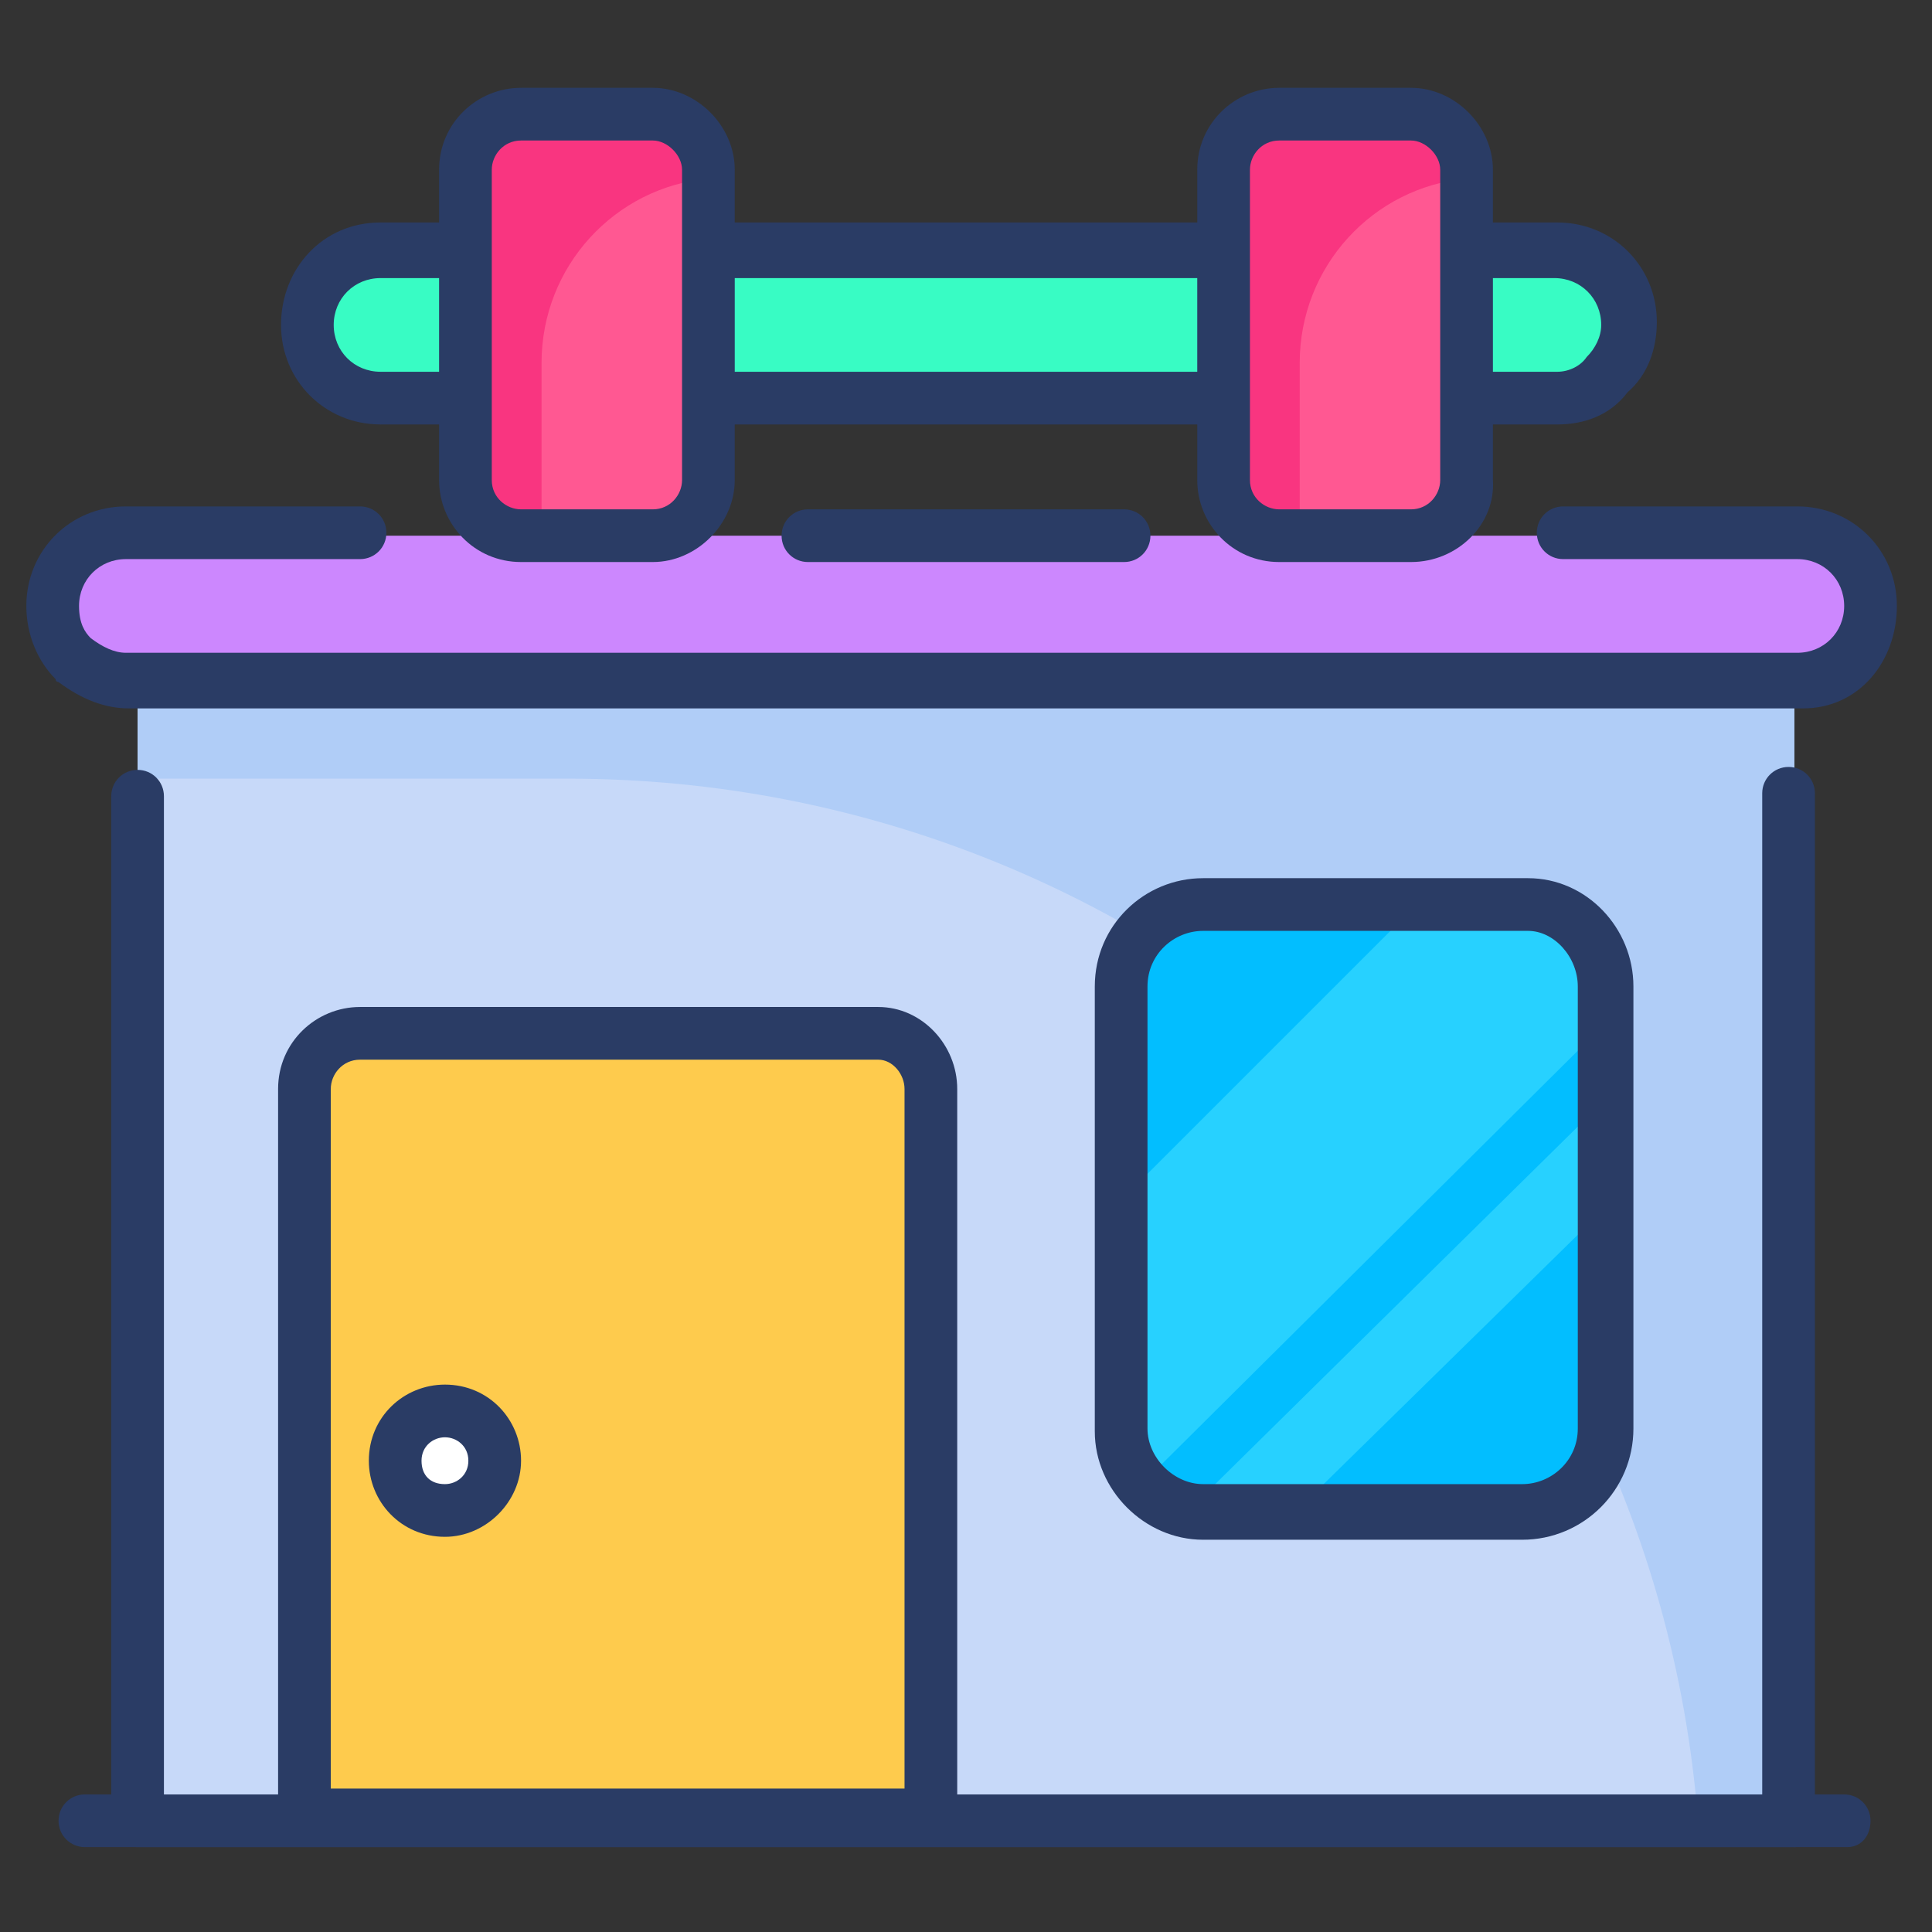 <svg id="Layer_1" height="512" viewBox="0 0 66 66" width="512" xmlns="http://www.w3.org/2000/svg"><rect x="0" y="0" width="66" height="66" fill="#333333" stroke="none"/><g><g><path d="m4.7 23.4h56.4v38.7h-56.4z" fill="#c7d9f9"/></g><g><path d="m61.3 23.4v38.7h-3.3c-1.6-19.9-18.3-35.5-38.6-35.5h-14.7v-3.2z" fill="#b0cdf7"/></g><g><path d="m61.3 63.1h-56.6c-.5 0-.9-.4-.9-.9v-35c0-.5.4-.9.9-.9s.9.4.9.9v34.1h54.6v-34.2c0-.5.4-.9.9-.9s.9.4.9.9v35c.2.5-.2 1-.7 1z" fill="#2a3c65"/></g><g><path d="m64.1 20.8c0-1.4-1.1-2.5-2.5-2.5h-57.2c-1.4 0-2.5 1.1-2.5 2.5 0 1.4 1.1 2.5 2.5 2.5h57c1.6.1 2.7-1.1 2.7-2.5z" fill="#cc87fe"/></g><g><path d="m38.4 19.2h-10.8c-.5 0-.9-.4-.9-.9s.4-.9.9-.9h10.8c.5 0 .9.4.9.9s-.4.9-.9.9z" fill="#2a3c65"/></g><g><path d="m61.6 24.2h-57.2c-.8 0-1.6-.3-2.4-.9 0 0-.1 0-.1-.1-.6-.6-1-1.5-1-2.5 0-1.9 1.5-3.4 3.4-3.4h8c.5 0 .9.4.9.9s-.4.9-.9.9h-8c-.9 0-1.6.7-1.6 1.6 0 .6.2.9.4 1.1.4.3.8.5 1.2.5h57.1c.9 0 1.6-.7 1.6-1.6s-.7-1.6-1.6-1.6h-8c-.5 0-.9-.4-.9-.9s.4-.9.9-.9h8c1.9 0 3.4 1.5 3.4 3.4s-1.3 3.5-3.2 3.5z" fill="#2a3c65"/></g><g><path d="m63.1 63.1h-60.2c-.5 0-.9-.4-.9-.9s.4-.9.9-.9h60.1c.5 0 .9.4.9.9s-.3.9-.8.9z" fill="#2a3c65"/></g><g><path d="m55.6 11.1c0-1.4-1.1-2.5-2.5-2.5h-40.1c-1.4 0-2.5 1.1-2.5 2.5 0 1.4 1.1 2.5 2.5 2.5h40c1.4.1 2.6-1.1 2.6-2.5z" fill="#38fcc4"/></g><g><path d="m53.2 14.5c-.1 0-.2 0-.2 0h-40c-1.9 0-3.4-1.5-3.4-3.4s1.4-3.5 3.4-3.5h40.2c1.9 0 3.4 1.5 3.4 3.4 0 .9-.3 1.8-1 2.4-.6.8-1.5 1.1-2.4 1.1zm-40.2-5c-.9 0-1.6.7-1.6 1.6s.7 1.6 1.6 1.6h40 .2c.4 0 .8-.2 1-.5.3-.3.5-.7.5-1.1 0-.9-.7-1.6-1.6-1.6z" fill="#2a3c65"/></g><g><path d="m50.1 5.8v10.6c0 1-.8 1.9-1.9 1.9h-4.5c-1 0-1.9-.8-1.9-1.9v-10.6c0-1 .8-1.9 1.9-1.9h4.5c1 0 1.9.9 1.9 1.9z" fill="#ff5892"/></g><g><path d="m24.2 5.8v10.6c0 1-.8 1.9-1.9 1.9h-4.5c-1 0-1.9-.8-1.9-1.9v-10.6c0-1 .8-1.9 1.9-1.9h4.5c1 0 1.9.9 1.9 1.9z" fill="#ff5892"/></g><g><g><path d="m50.1 5.8v.3c-3.2.3-5.7 3-5.7 6.3v5.9h-.6c-1 0-1.9-.8-1.9-1.9v-10.6c0-1 .8-1.9 1.9-1.9h4.5c.9 0 1.8.9 1.8 1.9z" fill="#f93580"/></g><g><path d="m24.2 5.8v.3c-3.2.3-5.7 3-5.7 6.3v5.9h-.6c-1 0-1.9-.8-1.9-1.9v-10.6c0-1 .8-1.9 1.9-1.9h4.5c.9 0 1.8.9 1.8 1.9z" fill="#f93580"/></g></g><g><path d="m48.2 19.2h-4.5c-1.6 0-2.8-1.3-2.8-2.8v-10.6c0-1.6 1.3-2.8 2.8-2.8h4.5c1.5 0 2.8 1.3 2.8 2.8v10.6c.1 1.5-1.2 2.8-2.8 2.8zm-4.5-14.4c-.6 0-1 .5-1 1v10.6c0 .6.5 1 1 1h4.5c.6 0 1-.5 1-1v-10.6c0-.5-.5-1-1-1z" fill="#2a3c65"/></g><g><path d="m22.3 19.2h-4.5c-1.6 0-2.8-1.3-2.8-2.8v-10.6c0-1.6 1.3-2.8 2.8-2.8h4.5c1.5 0 2.8 1.3 2.8 2.8v10.6c0 1.5-1.3 2.8-2.8 2.8zm-4.5-14.4c-.6 0-1 .5-1 1v10.6c0 .6.5 1 1 1h4.5c.6 0 1-.5 1-1v-10.6c0-.5-.5-1-1-1z" fill="#2a3c65"/></g><g><path d="m31.8 37.2v24.8h-21.4v-24.8c0-1 .8-1.9 1.9-1.9h17.7c1 0 1.8.9 1.8 1.9z" fill="#fecb4d"/></g><g><path d="m31.8 63h-21.4c-.5 0-.9-.4-.9-.9v-24.9c0-1.6 1.3-2.8 2.8-2.8h17.7c1.5 0 2.7 1.3 2.7 2.8v24.8c0 .5-.4 1-.9 1zm-20.5-1.9h19.6v-23.9c0-.5-.4-1-.9-1h-17.7c-.6 0-1 .5-1 1z" fill="#2a3c65"/></g><g><circle cx="15.2" cy="49.8" fill="#fff" r="1.7"/><path d="m15.2 52.5c-1.5 0-2.6-1.2-2.6-2.6 0-1.5 1.2-2.6 2.6-2.6 1.5 0 2.6 1.2 2.6 2.6s-1.2 2.6-2.6 2.6zm0-3.4c-.4 0-.8.3-.8.8s.3.8.8.8c.4 0 .8-.3.8-.8s-.4-.8-.8-.8z" fill="#2a3c65"/></g><g><path d="m54.8 33.7v15.1c0 1.6-1.3 2.8-2.8 2.8h-10.9c-.1 0-.2 0-.3 0-.7-.1-1.3-.4-1.7-.8-.5-.5-.8-1.2-.8-2v-15.1c0-1.6 1.3-2.8 2.8-2.8h10.9c1.5-.1 2.8 1.2 2.8 2.8z" fill="#02beff"/></g><g><g><path d="m54.8 33.7v1.3l-15.8 15.7c-.5-.5-.8-1.2-.8-2v-7.6l10.3-10.3h3.4c1.6 0 2.9 1.3 2.9 2.9z" fill="#27d1ff"/></g><g><path d="m54.8 37.6v3.7l-10.4 10.2h-3.4c-.1 0-.2 0-.3 0z" fill="#27d1ff"/></g></g><g><path d="m52 52.6h-10.9c-2 0-3.7-1.7-3.7-3.7v-15.2c0-2.1 1.7-3.7 3.7-3.7h10.9.2c2 0 3.6 1.7 3.6 3.7v15.1c0 2.1-1.7 3.8-3.8 3.8zm.2-20.8h-11.1c-1 0-1.9.8-1.9 1.9v15.1c0 1 .9 1.9 1.9 1.9h10.9c1 0 1.9-.8 1.9-1.9v-15.1c0-1-.8-1.9-1.7-1.9z" fill="#2a3c65"/></g></g></svg>